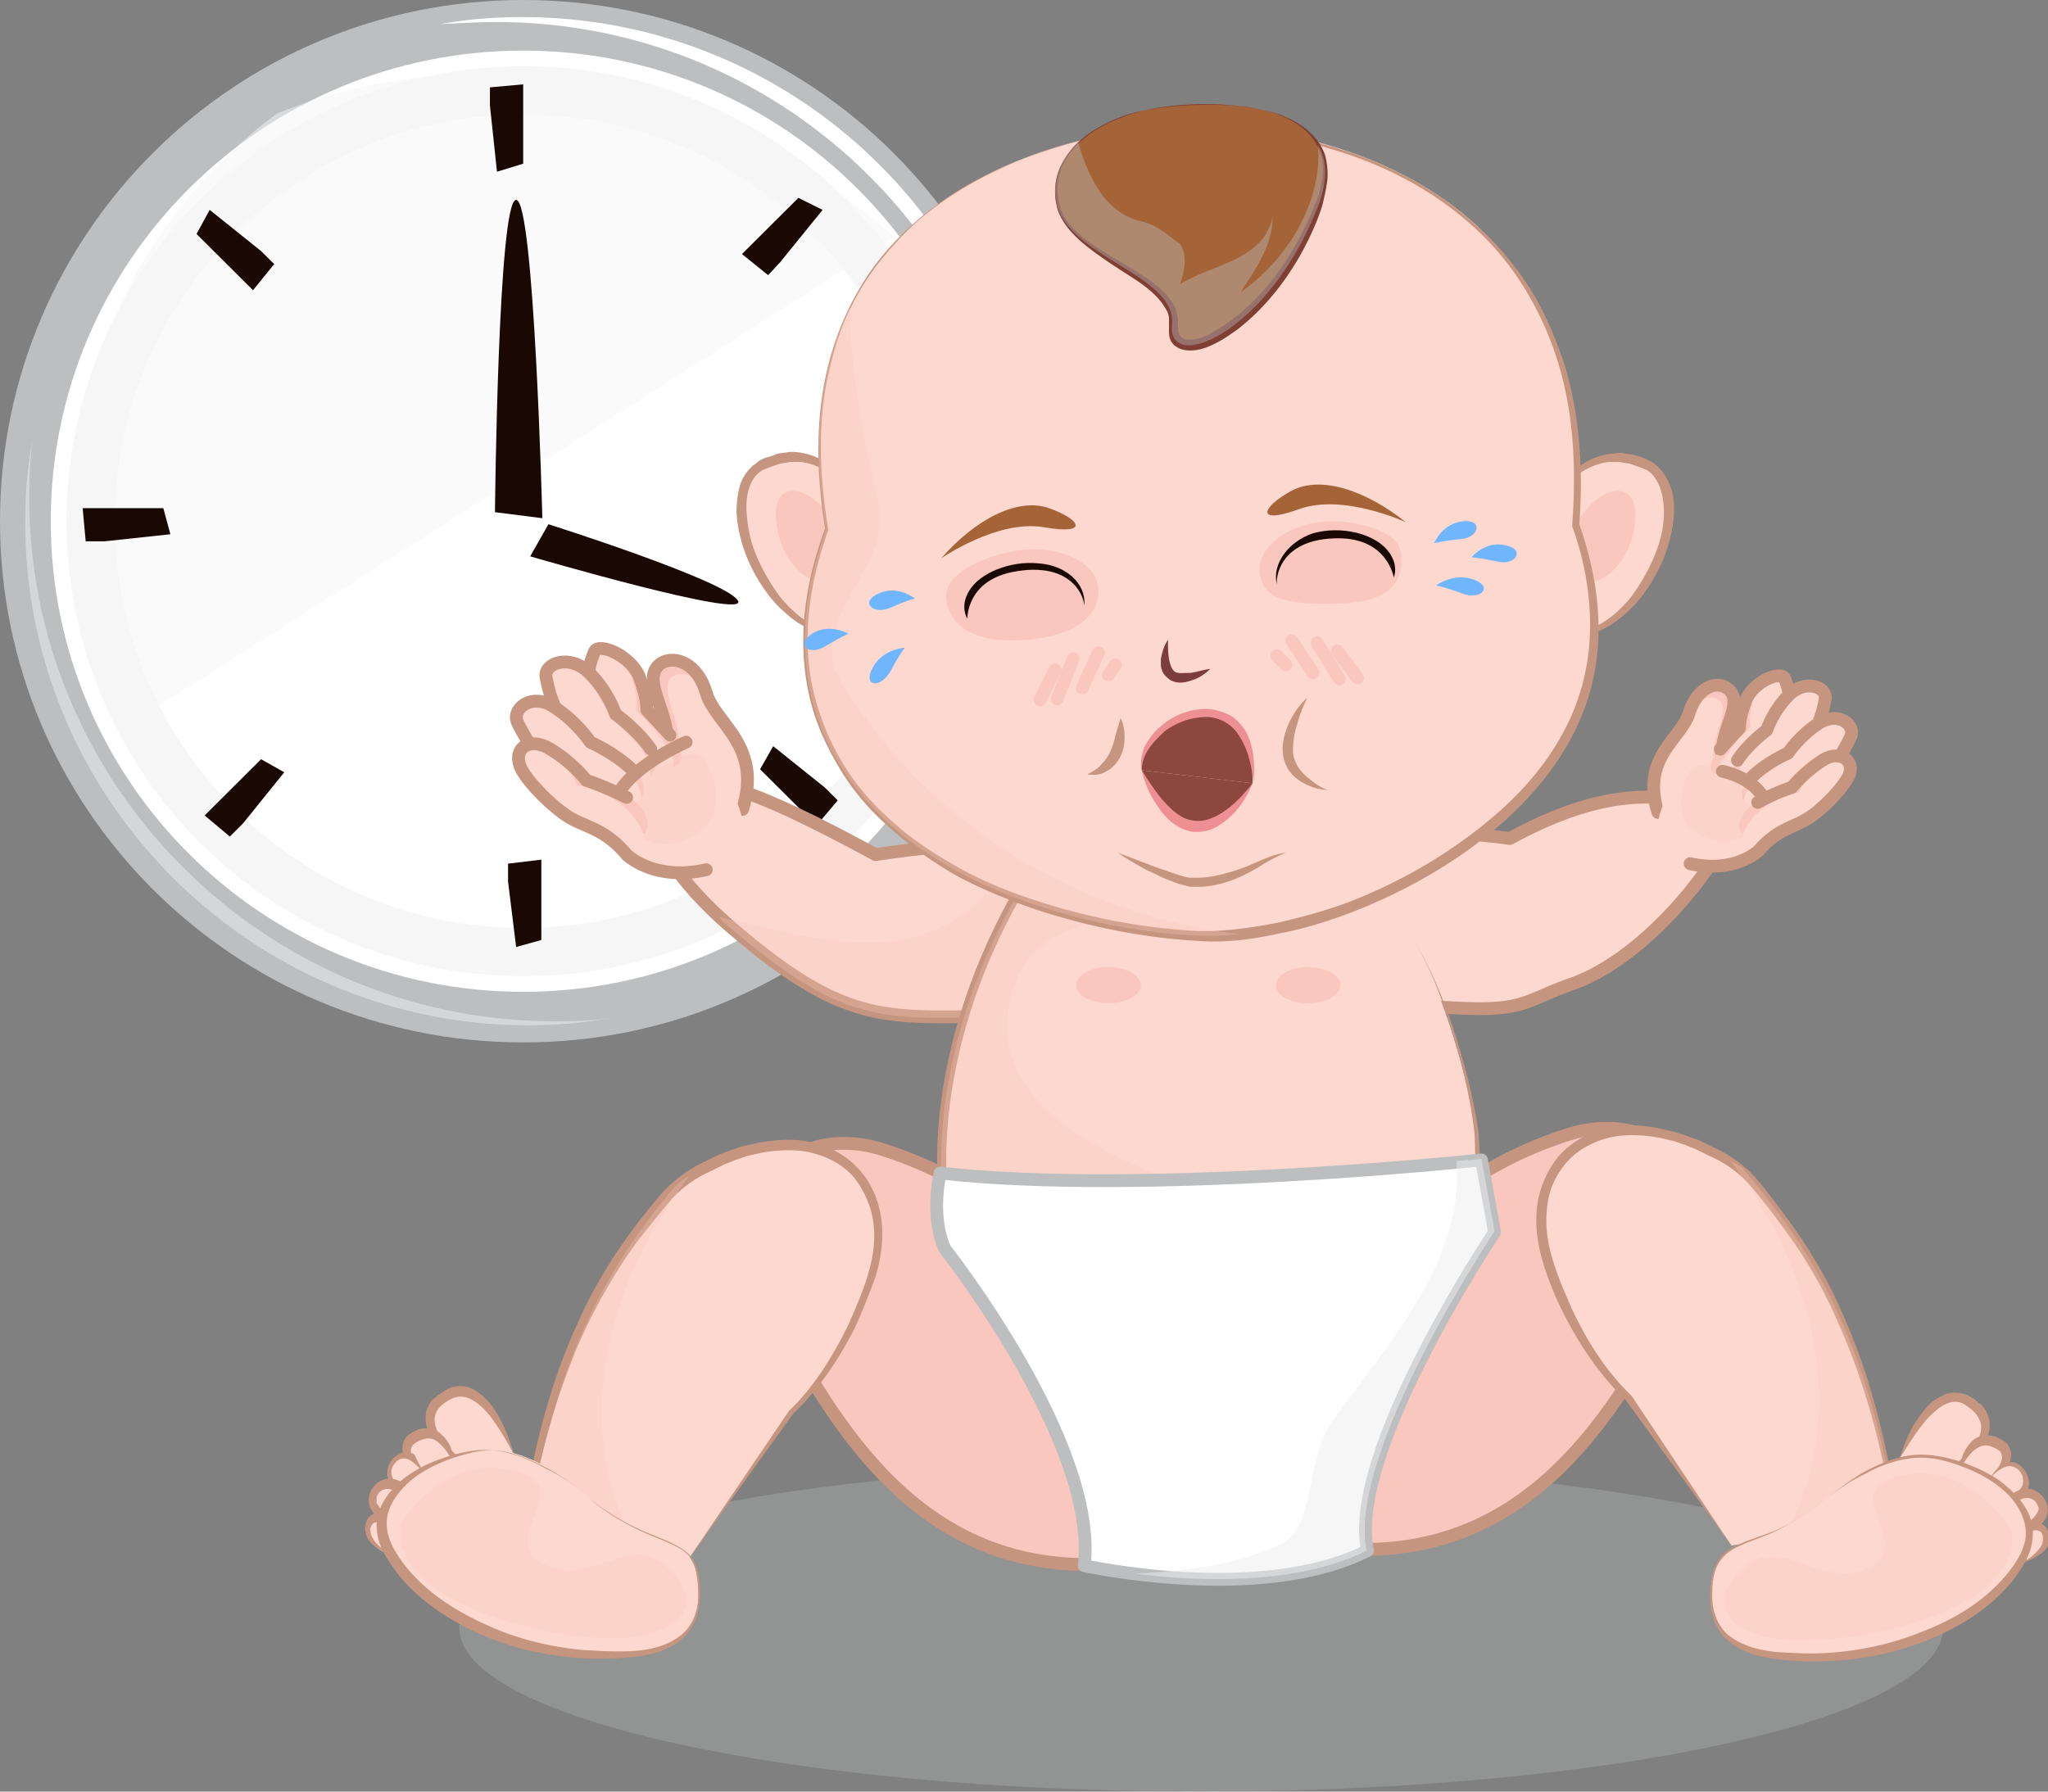<svg width="160" height="140" fill="none" xmlns="http://www.w3.org/2000/svg"><rect width="100%" height="100%" fill="#808080" stroke="none"/><g clip-path="url(#clip0)"><path d="M40.874 81.457c22.574 0 40.874-18.234 40.874-40.728S63.448 0 40.874 0 0 18.235 0 40.729c0 22.493 18.3 40.728 40.874 40.728z" fill="#BCBEC0"/><path d="M38.827 1.726c22.681 0 41.11 18.364 41.11 40.965a38.58 38.58 0 01-.236 4.316c.315-2.04.551-4.16.551-6.357 0-21.659-17.641-39.316-39.456-39.316-2.127 0-4.253.157-6.38.55 1.497-.079 2.993-.158 4.41-.158z" fill="#fff"/><path opacity=".5" d="M2.284 38.845c0 22.601 18.429 40.964 41.11 40.964a38.98 38.98 0 004.332-.235c-2.048.314-4.174.55-6.38.55-21.736 0-39.377-17.658-39.377-39.317 0-2.119.158-4.238.551-6.356a40.001 40.001 0 00-.236 4.394z" fill="#EFEFEF"/><path d="M40.874 78.004c20.66 0 37.409-16.689 37.409-37.275 0-20.587-16.748-37.276-37.409-37.276-20.66 0-37.409 16.689-37.409 37.276 0 20.587 16.749 37.275 37.41 37.275z" fill="#fff" stroke="#BCBEC0" stroke-miterlimit="10" stroke-linecap="round" stroke-linejoin="round"/><path opacity=".5" d="M40.874 76.278c19.703 0 35.676-15.916 35.676-35.55 0-19.633-15.973-35.549-35.676-35.549-19.704 0-35.676 15.916-35.676 35.55 0 19.633 15.973 35.549 35.676 35.549z" fill="#EFEFEF"/><path d="M40.874 70.235c16.354 0 29.612-13.21 29.612-29.506S57.228 11.222 40.874 11.222s-29.612 13.21-29.612 29.507c0 16.296 13.258 29.506 29.612 29.506z" fill="#FDF3DF"/><path d="M40.874 72.511c17.616 0 31.896-14.23 31.896-31.782 0-17.553-14.28-31.783-31.896-31.783S8.978 23.176 8.978 40.73s14.28 31.78 31.896 31.78z" fill="#fff"/><path opacity=".5" d="M10.553 56.345L69.935 18.52S47.962-1.726 21.658 8.868c.079 0-25.36 16.793-11.105 47.477z" fill="#F7F7F7"/><path d="M38.275 8.24l.551 5.18 2.048-.629v-6.2l-2.599.236V8.24zm1.418 60.661l.63 5.101 1.969-.549v-6.278l-2.6.314V68.9zM8.19 42.298l5.12-.55-.552-2.04h-6.3l.236 2.59h1.497z" fill="#190902"/><path d="M68.99 40.886l5.119-.628-.551-1.962h-6.3l.314 2.59h1.418z" fill="#3E3830"/><path d="M18.98 64.35l3.229-4.002-1.811-1.02-4.41 4.394 1.968 1.648 1.024-1.02zm41.977-43.868l3.308-4.08-1.89-.942-4.41 4.394 2.047 1.648.945-1.02zm3.465 41.043l-4.017-3.218-1.023 1.805 4.41 4.395 1.654-1.962-1.024-1.02zM20.398 19.619L16.38 16.4l-1.024 1.884 4.41 4.394 1.655-2.04-1.024-1.02zm18.271 20.403s.236-24.405 1.654-24.405c1.417 0 2.047 24.876 2.047 24.876l-3.701-.47zm4.174.942s13.86 4.395 14.806 5.964c.945 1.57-16.224-3.453-16.224-3.453l1.418-2.51z" fill="#190902"/><path opacity=".3" d="M93.845 140c32.013 0 57.964-5.727 57.964-12.792 0-7.064-25.951-12.791-57.964-12.791-32.012 0-57.964 5.727-57.964 12.791 0 7.065 25.952 12.792 57.964 12.792z" fill="#BCBEC0"/><path d="M87.86 64.82s-14.019 1.1-19.453 1.963C58.17 61.21 56.122 61.21 53.444 60.897c-2.6-.314-5.198 4.316 4.568 12.32 9.687 8.084 12.443 5.808 24.256 6.279 11.814.47 5.592-14.204 5.592-14.204" fill="#FDD8CF"/><path d="M87.86 64.82s-14.019 1.1-19.453 1.963C58.17 61.21 56.122 61.21 53.444 60.897c-2.6-.314-5.198 4.316 4.568 12.32 9.687 8.084 12.443 5.808 24.256 6.279 11.814.47 5.592-14.204 5.592-14.204" stroke="#C6957F" stroke-miterlimit="10" stroke-linecap="round" stroke-linejoin="round"/><path opacity=".3" d="M87.86 65.37v-.47s-3.701.313-8.033.705c-5.355 10.987-14.412 8.24-23.705 6.043.55.55 1.18 1.099 1.89 1.648 9.687 8.083 12.443 5.807 24.256 6.278 11.814.47 5.592-14.204 5.592-14.204z" fill="#F9C7BD"/><path d="M55.57 65.606c2.442 1.098 2.205-1.413 2.52-2.355 1.576-5.1-2.126-6.67-2.835-9.103-.709-2.433-2.205-2.747-3.308-2.433-.708.157-1.102 1.648-.393 3.375.709 1.726.709 2.59.551 4.551-.079 1.805.394 4.552 3.465 5.965z" fill="#FDD8CF"/><path d="M53.05 60.74c.158-1.962.079-3.296-.394-4.787-.472-1.413-.945-2.825.158-3.218.709-.235 1.496.157 2.205.942-.63-1.57-1.969-2.59-3.308-1.883-1.024.47-.787 1.648-.315 3.139.473 1.412.867 2.59.551 4.708 0 1.491.473 4.16 2.127 5.18-.788-1.256-1.024-2.982-1.024-4.081z" fill="#F9C7BD"/><path d="M58.012 63.251c1.575-5.022-2.127-6.67-2.836-9.103-.708-2.433-2.52-2.904-3.465-2.354-1.181.706-.551 2.197-.078 3.61.472 1.412.63 2.275.472 4.237 0 0-.079 5.337 4.253 6.043" stroke="#C6957F" stroke-miterlimit="10" stroke-linecap="round" stroke-linejoin="round"/><path d="M45.568 61.21c1.654 3.846 3.308 7.456 8.27 7.064 4.174-.314 5.513-3.532 2.756-7.22-4.646-6.357-12.05-2.276-11.026.157z" fill="#FDD8CF"/><path opacity=".3" d="M50.924 59.877c-2.127.784-3.308 2.276-1.733 4.551 1.654 2.355 4.332 1.727 5.986.079 1.496-1.413.55-6.357-1.654-5.493l-2.6.863z" fill="#F9C7BD"/><path d="M52.341 57.444c-.472-.55-1.811-1.962-1.811-1.962s.079-.785-.551-2.511-3.23-2.825-3.544-2.04c-.71 1.726-.473 2.432-.08 3.845.316 1.098-.078.706 2.206 3.217.709.785 2.52 2.12 3.465 1.727 1.34-.314 1.024-1.413.315-2.276z" fill="#FDD8CF"/><path d="M49.979 53.05c.63 1.726.551 2.51.551 2.51s1.339 1.413 1.811 1.962c.71.785 1.497 1.962.237 2.433h-.08c.552-.55-.472-1.57-.865-2.276-.552-.863-1.97-2.197-1.97-2.197s.316-.785-.314-2.511c-.394-1.099-1.575-1.883-2.6-2.119.71-.314 2.757.706 3.23 2.197z" fill="#F9C7BD"/><path d="M52.341 57.444c-.472-.55-1.811-1.962-1.811-1.962s.079-.785-.551-2.511-3.23-2.825-3.544-2.04c-.71 1.726-.473 2.432-.08 3.845.316 1.098-.078.706 2.206 3.217.315.393.945.942 1.654 1.334" stroke="#C6957F" stroke-miterlimit="10" stroke-linecap="round" stroke-linejoin="round"/><path d="M49.427 60.74c-1.417-.314-3.78-2.354-4.646-3.531-.867-1.178-1.575-1.884-2.048-4.395-.236-1.099 1.89-1.805 3.387-.392 1.496 1.49 2.047 3.217 2.047 3.217s1.733 1.256 2.757 2.747c.945 1.57-.079 2.668-1.497 2.354z" fill="#FDD8CF"/><path d="M50.845 58.464c.63.942.473 1.727-.079 2.119.08-.47 0-1.099-.393-1.648-.945-1.491-2.678-2.747-2.678-2.747s-.551-1.726-2.048-3.217c-.945-.942-2.126-1.02-2.835-.628.394-.785 2.048-1.02 3.308.157 1.496 1.491 2.047 3.218 2.047 3.218s1.733 1.255 2.678 2.746z" fill="#F9C7BD"/><path d="M49.349 60.819c-1.418-.314-3.78-2.355-4.647-3.532-.866-1.177-1.575-1.883-2.048-4.395-.157-1.098 1.89-1.805 3.387-.313 1.496 1.49 2.048 3.217 2.048 3.217s1.732 1.256 2.756 2.747" stroke="#C6957F" stroke-miterlimit="10" stroke-linecap="round" stroke-linejoin="round"/><path d="M49.034 62.859c-1.34 0-4.096-1.413-5.277-2.433-1.181-1.02-1.969-1.49-3.229-4.002-.551-1.099 1.103-2.433 2.835-1.256 1.812 1.177 2.836 2.747 2.836 2.747s1.968.863 3.307 2.197c1.34 1.256.867 2.747-.472 2.747z" fill="#FDD8CF"/><path d="M49.506 60.112c.788.785.945 1.648.63 2.197-.079-.549-.315-1.098-.866-1.648-1.339-1.334-3.308-2.197-3.308-2.197s-1.103-1.648-2.835-2.746c-1.103-.707-2.205-.471-2.678.078.158-.942 1.497-1.648 2.914-.706 1.812 1.177 2.835 2.746 2.835 2.746s1.97.942 3.308 2.276z" fill="#F9C7BD"/><path d="M48.955 62.937c-1.339 0-4.095-1.412-5.277-2.432-1.181-1.02-1.969-1.491-3.229-4.003-.551-1.098 1.103-2.432 2.836-1.255 1.81 1.177 2.835 2.746 2.835 2.746s1.969.864 3.307 2.198m4.175-2.198s-4.883 2.12-5.513 4.63" stroke="#C6957F" stroke-miterlimit="10" stroke-linecap="round" stroke-linejoin="round"/><path d="M49.821 65.448c-1.339.393-3.859-.863-5.119-1.569-1.496-.863-3.701-3.139-4.016-4.16-.473-1.333.945-2.197 2.52-1.176 1.575 1.098 2.677 2.354 2.677 2.354s1.418.47 3.15 1.334c1.654.942 2.127 2.904.788 3.217z" fill="#FDD8CF"/><path d="M43.206 58.543c1.575 1.098 2.677 2.354 2.677 2.354s1.418.47 3.15 1.334c1.418.785 1.97 2.276 1.26 2.982-.63-1.648-2.362-3.374-5.197-3.845 0 0-1.103-2.668-3.78-3.218.472-.157 1.181-.078 1.89.393z" fill="#F9C7BD"/><path d="M48.955 62.31a26.888 26.888 0 00-3.15-1.335s-1.024-1.334-2.678-2.354c-1.654-1.099-2.993-.235-2.52 1.177.315 1.02 2.52 3.296 4.016 4.16 1.26.706 2.678.863 4.332 2.825 0 0 2.126 2.118 6.222 1.177" stroke="#C6957F" stroke-miterlimit="10" stroke-linecap="round" stroke-linejoin="round"/><path d="M99.91 64.9s12.522-.236 18.035.627c10.159-5.572 14.412-2.197 17.011-2.511 2.599-.314-4.647 11.3-12.207 13.89-4.647 1.648-3.308 2.59-15.2 1.334-11.735-1.255-7.64-12.948-7.64-12.948" fill="#FDD8CF"/><path d="M99.91 64.9s12.522-.236 18.035.627c10.159-5.572 14.412-2.197 17.011-2.511 2.599-.314-4.647 11.3-12.207 13.89-4.647 1.648-3.308 2.59-15.2 1.334-11.735-1.255-7.64-12.948-7.64-12.948" stroke="#C6957F" stroke-miterlimit="10" stroke-linecap="round" stroke-linejoin="round"/><path d="M131.648 65.449c-2.127.941-1.89-1.178-2.127-2.04-1.338-4.395 1.812-5.73 2.442-7.77.63-2.04 1.89-2.354 2.835-2.04.551.157.945 1.412.315 2.825-.63 1.49-.63 2.197-.472 3.924.078 1.57-.394 3.923-2.993 5.1z" fill="#FDD8CF"/><path d="M133.853 61.368c-.158-1.648-.079-2.825.315-4.08.394-1.256.788-2.434-.158-2.747-.551-.157-1.26.156-1.89.784.552-1.334 1.654-2.197 2.836-1.57.866.393.63 1.413.236 2.669-.394 1.255-.709 2.197-.473 4.002 0 1.256-.393 3.532-1.811 4.395.709-1.099.945-2.511.945-3.453z" fill="#F9C7BD"/><path d="M129.521 63.486c-1.338-4.316 1.812-5.728 2.442-7.769.63-2.04 2.126-2.511 2.914-1.962 1.024.628.472 1.884.079 3.06-.394 1.257-.552 1.963-.394 3.61 0 0 .079 4.552-3.623 5.18" stroke="#C6957F" stroke-miterlimit="10" stroke-linecap="round" stroke-linejoin="round"/><path d="M140.232 61.682c-1.339 3.296-2.835 6.356-7.088 5.964-3.623-.314-4.725-3.06-2.363-6.121 4.017-5.337 10.239-1.805 9.451.157z" fill="#FDD8CF"/><path opacity=".3" d="M135.586 60.583c1.811.706 2.835 1.884 1.496 3.924-1.418 1.962-3.702 1.412-5.119.078-1.26-1.255-.473-5.414 1.417-4.708l2.206.706z" fill="#F9C7BD"/><path d="M134.404 58.543c.394-.471 1.497-1.648 1.497-1.648s-.079-.628.472-2.119c.552-1.491 2.757-2.433 3.072-1.727.551 1.492.394 2.12.078 3.297-.236.941.079.549-1.89 2.746-.551.628-2.205 1.805-2.992 1.491-1.103-.392-.867-1.334-.237-2.04z" fill="#FDD8CF"/><path d="M136.373 54.776c-.472 1.491-.472 2.119-.472 2.119s-1.103 1.177-1.497 1.648c-.63.706-1.26 1.648-.157 2.04h.079c-.473-.47.393-1.334.787-1.883.473-.785 1.654-1.884 1.654-1.884s-.236-.706.236-2.197c.315-.942 1.339-1.648 2.205-1.805-.63-.235-2.362.628-2.835 1.962z" fill="#F9C7BD"/><path d="M134.404 58.543c.394-.471 1.497-1.648 1.497-1.648s-.079-.628.472-2.119c.551-1.491 2.757-2.433 3.072-1.727.551 1.492.393 2.12.078 3.297-.236.941.079.549-1.89 2.746-.315.314-.866.785-1.417 1.099" stroke="#C6957F" stroke-miterlimit="10" stroke-linecap="round" stroke-linejoin="round"/><path d="M136.925 61.368c1.181-.236 3.228-1.962 3.937-2.982.709-1.02 1.339-1.57 1.733-3.767.157-.942-1.575-1.57-2.835-.314s-1.733 2.747-1.733 2.747-1.496 1.098-2.284 2.354c-.866 1.256 0 2.197 1.182 1.962z" fill="#FDD8CF"/><path d="M135.664 59.406c-.472.785-.393 1.491.079 1.805-.079-.392 0-.863.315-1.413.788-1.255 2.284-2.354 2.284-2.354s.473-1.49 1.733-2.747c.787-.784 1.811-.863 2.362-.549-.393-.628-1.732-.863-2.756.157-1.26 1.256-1.733 2.747-1.733 2.747s-1.417 1.02-2.284 2.354z" fill="#F9C7BD"/><path d="M136.924 61.368c1.182-.236 3.229-2.04 3.938-2.982.709-1.02 1.339-1.57 1.733-3.767.157-.942-1.575-1.57-2.835-.314s-1.733 2.747-1.733 2.747-1.496 1.098-2.284 2.354" stroke="#C6957F" stroke-miterlimit="10" stroke-linecap="round" stroke-linejoin="round"/><path d="M137.239 63.094c1.103 0 3.466-1.255 4.49-2.119.945-.863 1.732-1.255 2.756-3.453.472-.941-.945-2.04-2.441-1.098-1.497.942-2.442 2.354-2.442 2.354s-1.654.706-2.835 1.884c-1.103 1.177-.63 2.432.472 2.432z" fill="#FDD8CF"/><path d="M136.767 60.74c-.709.706-.788 1.413-.551 1.883.078-.47.315-.941.708-1.412 1.182-1.099 2.836-1.883 2.836-1.883s.945-1.413 2.441-2.355c.945-.628 1.89-.392 2.284.079-.079-.785-1.26-1.413-2.52-.55-1.497.942-2.442 2.355-2.442 2.355s-1.575.784-2.756 1.883z" fill="#F9C7BD"/><path d="M137.318 63.173c1.103 0 3.465-1.256 4.489-2.119.945-.863 1.733-1.256 2.757-3.453.472-.942-.945-2.04-2.442-1.099-1.496.942-2.441 2.355-2.441 2.355s-1.654.706-2.835 1.883m-2.284-.47s2.914.548 3.465 2.746" stroke="#C6957F" stroke-miterlimit="10" stroke-linecap="round" stroke-linejoin="round"/><path d="M136.531 65.37c1.181.314 3.307-.785 4.331-1.334 1.26-.785 3.15-2.668 3.387-3.531.393-1.178-.788-1.884-2.205-1.02a13.912 13.912 0 00-2.284 2.04s-1.182.392-2.678 1.177c-1.26.628-1.654 2.354-.551 2.668z" fill="#FDD8CF"/><path d="M142.201 59.484c-1.339.942-2.284 2.04-2.284 2.04s-1.181.393-2.677 1.178c-1.261.628-1.733 1.962-1.103 2.511.551-1.412 2.048-2.825 4.41-3.296 0 0 .945-2.276 3.229-2.747-.394-.235-.945-.156-1.575.314z" fill="#F9C7BD"/><path d="M137.318 62.702a16.036 16.036 0 012.678-1.177s.866-1.099 2.284-2.04c1.339-.942 2.599-.157 2.205 1.02-.315.863-2.126 2.825-3.386 3.531-1.024.628-2.284.785-3.702 2.433 0 0-1.811 1.805-5.355 1.02" stroke="#C6957F" stroke-miterlimit="10" stroke-linecap="round" stroke-linejoin="round"/><path d="M108.021 66.155c-2.205-3.767-4.961-6.67-4.961-6.67s-12.207-1.178-16.066 1.333c-5.198 3.375-13.546 16.48-13.546 29.978 0 13.576 5.749 16.087 21.028 18.128 15.278 2.04 21.815-8.554 20.791-20.325-.158-1.805-1.733-10.124-5.277-15.617" fill="#FDD8CF"/><path d="M108.021 66.155c-1.417-2.355-3.15-4.552-5.04-6.592h.079c-2.757-.236-5.513-.236-8.27-.157-1.417.078-2.756.157-4.095.392-1.339.236-2.677.55-3.78 1.334-2.205 1.648-3.938 3.846-5.434 6.122a49.264 49.264 0 00-3.938 7.22c-2.205 5.022-3.544 10.436-3.623 15.93 0 2.746.158 5.493 1.024 8.083a10.525 10.525 0 004.883 6.121c2.362 1.334 5.04 2.119 7.718 2.668 2.678.549 5.434 1.02 8.19 1.334 2.757.235 5.513.157 8.112-.628a14.723 14.723 0 006.852-4.159c1.89-1.962 3.15-4.473 3.78-7.141.709-2.669.867-5.415.709-8.162-.315-2.746-.945-5.414-1.811-8.083-.788-2.668-1.812-5.257-3.308-7.612 1.496 2.355 2.599 4.944 3.465 7.534.867 2.668 1.575 5.336 1.969 8.083.236 2.746.079 5.572-.551 8.318-.709 2.668-1.969 5.337-3.859 7.377-1.89 2.119-4.411 3.61-7.088 4.394-2.757.785-5.592.942-8.348.628-2.757-.314-5.513-.706-8.27-1.255-2.756-.55-5.513-1.334-7.954-2.747-1.181-.706-2.363-1.648-3.229-2.747-.866-1.098-1.575-2.432-1.969-3.766-.866-2.747-1.024-5.572-1.024-8.319.08-5.572 1.497-11.143 3.702-16.166 1.103-2.51 2.441-5.022 4.017-7.298 1.575-2.276 3.386-4.473 5.67-6.2 1.181-.863 2.599-1.177 4.016-1.412 1.418-.236 2.757-.314 4.174-.392 2.757-.079 5.592.078 8.348.313h.079c1.812 2.355 3.387 4.552 4.804 6.985z" fill="#C6957F"/><path opacity=".3" d="M79.512 76.278c3.229-7.769 23.075-3.374 26.383-13.34a51.27 51.27 0 00-2.756-3.454s-12.207-1.177-16.066 1.334c-5.198 3.375-13.546 16.48-13.546 29.978 0 13.576 5.749 16.087 21.027 18.128 10.632 1.412 17.012-3.296 19.61-10.202-14.884-4.316-40.401-8.161-34.652-22.444z" fill="#F9C7BD"/><path d="M91.483 104.215l-.473 10.281-.315 7.141C74.63 124.933 67.07 114.417 61.792 105l-.945-1.648c-5.355-9.81.866-15.852 8.19-13.498 7.325 2.355 10.79 6.278 10.79 6.278l11.656 8.083zm8.505-1.177l.473 10.28.315 7.142c16.066 3.296 23.626-7.22 28.903-16.637l.945-1.648c5.355-9.81-.866-15.852-8.19-13.498-7.325 2.354-10.79 6.278-10.79 6.278l-11.656 8.083z" fill="#F9C7BD" stroke="#C6957F" stroke-miterlimit="10" stroke-linecap="round" stroke-linejoin="round"/><path d="M84.71 122.343s13.782 3.061 22.13-1.177c-1.654-7.612 9.923-24.877 9.923-24.877l-1.024-5.65s-26.54 2.825-42.291 1.02c-.788 3.846.394 5.965.394 5.965s11.97 15.145 10.868 24.719z" fill="#fff" stroke="#BCBEC0" stroke-miterlimit="10" stroke-linecap="round" stroke-linejoin="round"/><path opacity=".5" d="M116.763 96.21l-1.024-5.65s-.708.08-1.968.158c.708 7.69-5.356 14.361-9.845 20.56-1.89 3.139-1.26 8.083-3.78 9.339-3.544 1.726-7.403 2.119-11.42 2.354 4.726.628 12.601.942 18.035-1.805-1.575-7.612 10.002-24.955 10.002-24.955z" fill="#EFEFEF"/><path d="M86.6 78.397c1.392 0 2.52-.633 2.52-1.413s-1.128-1.412-2.52-1.412c-1.392 0-2.52.632-2.52 1.412 0 .78 1.128 1.413 2.52 1.413zm15.594 0c1.391 0 2.52-.633 2.52-1.413s-1.129-1.412-2.52-1.412c-1.392 0-2.52.632-2.52 1.412 0 .78 1.128 1.413 2.52 1.413z" fill="#F9C7BD"/><path d="M53.759 121.872l-12.837-1.883c1.969-14.597 7.01-21.58 10.79-26.133a11.328 11.328 0 012.992-2.51c9.845-5.337 15.909.863 13.546 8.16-2.363 7.299-6.3 10.752-6.3 10.752l-8.191 11.614z" fill="#FDD8CF"/><path d="M53.759 121.872l-12.916-1.648c-.079 0-.158-.078-.158-.235.71-5.493 1.97-11.065 4.253-16.166 1.103-2.59 2.52-5.023 4.174-7.298a53.172 53.172 0 012.6-3.296c.944-1.02 2.204-1.962 3.465-2.511l.945-.471c.315-.157.708-.236 1.023-.393.316-.078.63-.235 1.024-.314l1.024-.235c1.418-.236 2.914-.393 4.332 0a6.915 6.915 0 013.701 2.197c.945 1.099 1.496 2.511 1.654 4.002.157 1.413-.079 2.904-.472 4.238a58.409 58.409 0 01-1.576 3.924c-1.26 2.511-2.835 4.865-4.882 6.827l-8.191 11.379zm0 0l7.876-11.614c1.968-1.884 3.465-4.316 4.646-6.749 1.103-2.511 2.284-5.18 1.969-7.848-.157-1.334-.709-2.59-1.496-3.61-.867-1.02-2.048-1.647-3.308-1.961-1.26-.314-2.678-.236-4.017 0l-1.023.235c-.316.079-.63.236-.945.314-.316.157-.63.235-.946.392l-.945.471c-1.26.55-2.362 1.334-3.229 2.355a115.416 115.416 0 00-2.599 3.217c-1.653 2.276-2.992 4.63-4.174 7.141-2.283 5.023-3.622 10.437-4.489 15.931l-.157-.236 12.837 1.962z" fill="#C6957F"/><path opacity=".3" d="M49.742 121.087l-8.426-1.255c1.969-15.067 7.481-22.287 11.104-26.76a5.147 5.147 0 011.418-1.177c-6.458 8.553-9.372 19.618-4.096 29.192z" fill="#F9C7BD"/><path d="M135.271 120.774l12.837-1.884c-1.969-14.439-7.167-21.737-10.868-26.289a10.321 10.321 0 00-2.835-2.354c-9.845-5.337-15.909.863-13.546 8.161 2.362 7.298 6.3 10.751 6.3 10.751l8.112 11.615z" fill="#FDD8CF"/><path d="M135.271 120.774l12.837-2.041-.157.236c-.788-5.494-2.206-10.908-4.49-15.931a36.041 36.041 0 00-4.174-7.141 50.033 50.033 0 00-2.52-3.218c-.866-1.02-1.969-1.805-3.229-2.354l-.945-.47c-.315-.158-.63-.236-.945-.393-.315-.079-.63-.236-.945-.314l-1.024-.235c-1.339-.236-2.677-.314-4.016 0-1.26.314-2.52 1.02-3.308 1.962-.866 1.02-1.418 2.275-1.496 3.61-.315 2.668.866 5.336 1.969 7.847 1.181 2.511 2.677 4.865 4.646 6.749l7.797 11.693zm0 0l-8.269-11.379c-2.048-1.962-3.623-4.316-4.883-6.828a23.938 23.938 0 01-1.575-3.923c-.394-1.335-.63-2.826-.473-4.238a7.801 7.801 0 011.654-4.002 6.915 6.915 0 013.701-2.198c1.418-.392 2.914-.314 4.332 0l1.024.236c.315.078.709.235 1.024.314.315.157.708.235 1.023.392l.946.47c1.26.55 2.52 1.413 3.465 2.512.945 1.099 1.732 2.197 2.599 3.374 1.654 2.276 3.071 4.709 4.174 7.299 2.284 5.101 3.544 10.672 4.331 16.166 0 .078-.078.235-.157.235l-12.916 1.57z" fill="#C6957F"/><path opacity=".3" d="M139.366 120.146l8.742-1.256c-2.205-16.087-8.348-23.228-12.05-27.702-.315-.157-.551-.314-.866-.47 6.537 8.553 9.53 19.775 4.174 29.428z" fill="#F9C7BD"/><path d="M40.134 113.632s-2.363-6.435-5.355-4.551c-3.072 1.962.236 4.865 2.047 5.493" fill="#FDD8CF"/><path d="M40.134 113.632c-.63-1.177-1.26-2.276-2.048-3.217-.393-.471-.866-.863-1.338-1.099a1.676 1.676 0 00-1.497 0c-.472.236-1.024.628-1.181 1.099-.236.471-.079 1.02.157 1.569.237.55.71 1.02 1.103 1.413.472.471.945.785 1.575 1.098-1.26-.392-2.441-1.098-3.229-2.275-.394-.55-.551-1.413-.315-2.119l.236-.471a.943.943 0 01.394-.392c.158-.157.236-.236.394-.314.157-.079.315-.236.472-.314.63-.393 1.575-.393 2.206 0 .63.392 1.102.863 1.496 1.412a12.295 12.295 0 011.575 3.61z" fill="#C6957F"/><path d="M35.409 114.26s-.709-2.982-2.678-2.119c-1.969.863-.079 2.668.394 2.825" fill="#FDD8CF"/><path d="M35.409 114.26c-.315-.549-.63-1.099-1.103-1.491-.394-.392-.866-.471-1.417-.235a1.708 1.708 0 00-.63.392c-.158.157-.158.314-.158.628.157.471.473 1.098.945 1.491a1.888 1.888 0 01-.866-.471c-.236-.236-.473-.471-.63-.863-.158-.314-.158-.864.078-1.256.237-.392.63-.549.946-.706.315-.157.787-.157 1.18-.079.395.079.71.393.946.628.551.628.709 1.256.709 1.962z" fill="#C6957F"/><path d="M33.046 115.045s-1.181-2.119-2.441-.785c-.552.628-.394 1.805.551 2.119-1.418-1.02-2.599.471-2.048 1.413.552.941 1.34 1.098 1.34 1.098s-1.418-.628-1.733.157c-.394.942.315 1.805 1.653 2.433" fill="#FDD8CF"/><path d="M33.046 115.045c-.315-.393-.63-.706-1.024-.942-.393-.235-.787-.157-1.102.157-.315.314-.394.706-.315 1.02.078.393.315.628.709.707l-.316.627c-.315-.235-.63-.314-.945-.235a.853.853 0 00-.63.628v.392c0 .079.158.314.315.471.237.314.552.549.867.628l-.237.706c-.315-.157-.708-.314-1.023-.235-.158 0-.237.078-.315.235-.08.157-.158.314-.08.471 0 .314.237.706.552 1.02.315.314.63.549 1.024.785-.394-.157-.788-.314-1.181-.628a1.61 1.61 0 01-.788-1.177c-.079-.236 0-.549.079-.785.079-.314.394-.549.63-.628.551-.157 1.024 0 1.496.157.158.079.315.236.236.471a.434.434 0 01-.393.236c-.63-.079-1.024-.393-1.34-.785-.157-.236-.314-.393-.393-.706-.079-.314-.079-.628 0-.864.158-.549.63-1.02 1.181-1.177.552-.157 1.182.079 1.575.393.158.157.158.313.08.47-.08.157-.237.157-.394.079a1.772 1.772 0 01-1.024-1.334c-.08-.55.236-1.177.63-1.413.236-.157.472-.314.787-.314.315 0 .551.079.71.236.157.471.472.863.63 1.334z" fill="#C6957F"/><path d="M46.12 117.164s-4.41-4.316-8.506-3.846c-4.095.471-9.372 3.532-7.324 7.691 2.047 4.081 8.663 8.318 17.01 8.318 2.679 0 7.719-.078 7.246-5.493-.315-4.159-3.15-2.433-8.426-6.67z" fill="#FDD8CF"/><path d="M46.12 117.163c-.946-.863-2.048-1.726-3.23-2.354-1.18-.628-2.362-1.177-3.701-1.412-1.339-.236-2.599.157-3.859.549-1.26.471-2.441 1.02-3.386 1.883-.946.864-1.733 1.962-1.733 3.218 0 1.255.709 2.354 1.496 3.374 1.654 2.041 3.86 3.453 6.3 4.552 2.363 1.099 4.962 1.726 7.561 1.962 1.34.078 2.6.157 3.938.078 1.26-.078 2.599-.392 3.623-1.177s1.496-2.119 1.417-3.374c0-.628-.078-1.334-.236-1.962-.157-.628-.63-1.177-1.181-1.491-1.103-.628-2.442-1.02-3.623-1.648-1.26-.628-2.363-1.334-3.386-2.198zm0 0c1.023.785 2.205 1.57 3.386 2.119 1.181.628 2.441.942 3.623 1.648.551.314 1.102.864 1.26 1.491.236.628.315 1.334.315 1.962 0 .706-.079 1.334-.315 2.041-.236.627-.63 1.255-1.181 1.726-1.103.863-2.52 1.256-3.86 1.334-1.338.157-2.677.157-4.016.079a23.119 23.119 0 01-7.876-1.884c-2.441-1.098-4.804-2.668-6.458-4.787-.393-.549-.787-1.098-1.102-1.726a4.565 4.565 0 01-.473-2.041c.08-1.491 1.024-2.668 2.048-3.531 1.103-.863 2.284-1.413 3.623-1.805 1.26-.392 2.599-.628 3.938-.392 1.338.235 2.598.784 3.701 1.412 1.339.628 2.441 1.491 3.387 2.354z" fill="#C6957F"/><path opacity=".3" d="M31.313 119.047s3.23-5.415 8.664-4.159c5.434 1.255-1.182 5.101 2.283 7.22 3.466 2.118 6.852-2.355 9.845.314 2.992 2.746 1.417 5.1-3.23 5.571-4.567.393-18.507-2.276-17.562-8.946z" fill="#F9C7BD"/><path d="M148.423 113.946s2.52-6.435 5.513-4.394c2.992 2.04-.394 4.865-2.205 5.414" fill="#FDD8CF"/><path d="M148.423 113.946c.394-1.255.866-2.433 1.732-3.531.394-.55.867-1.02 1.576-1.334.63-.393 1.575-.314 2.205.078.157.079.315.157.472.314.158.157.315.236.394.314.158.157.236.314.315.392.079.157.158.314.236.55.237.784 0 1.569-.393 2.119-.788 1.177-1.969 1.883-3.229 2.197.551-.314 1.102-.628 1.575-1.099a5.148 5.148 0 001.181-1.412c.315-.55.394-1.099.158-1.57-.158-.471-.631-.863-1.103-1.177-.473-.314-1.024-.314-1.496-.078-.552.235-.945.627-1.418 1.098-.866.942-1.496 2.041-2.205 3.139z" fill="#C6957F"/><path d="M153.148 114.731s.788-2.904 2.757-2.04c1.969.863 0 2.668-.473 2.825" fill="#FDD8CF"/><path d="M153.148 114.731c0-.628.236-1.334.709-1.883.236-.314.551-.55.945-.628.394-.079.788-.079 1.181.078.315.157.709.314.945.707.237.392.237.863.079 1.255-.157.392-.394.628-.709.863-.236.236-.551.393-.945.471.473-.392.867-.942 1.024-1.491.079-.235 0-.471-.079-.628-.078-.157-.393-.314-.63-.392-.472-.235-.945-.157-1.417.235-.394.314-.788.864-1.103 1.413z" fill="#C6957F"/><path d="M155.432 115.594s1.26-2.119 2.442-.706c.551.628.393 1.805-.63 2.119 1.417-1.02 2.598.549 2.047 1.491-.63.941-1.417 1.02-1.417 1.02s1.417-.628 1.732.235c.394.942-.394 1.805-1.732 2.355" fill="#FDD8CF"/><path d="M155.432 115.594c.236-.392.473-.785.945-1.098.236-.157.473-.236.788-.236.315 0 .551.157.709.314.393.314.708.942.63 1.491a1.772 1.772 0 01-1.024 1.334c-.158.079-.394-.078-.473-.235-.079-.157 0-.314.158-.393.394-.314 1.024-.549 1.575-.392a1.772 1.772 0 011.181 1.177c.079.314.079.628 0 .863-.157.314-.236.471-.472.707-.394.392-.788.706-1.418.784-.157 0-.394-.078-.394-.314 0-.157.079-.313.237-.392.472-.157.945-.314 1.496-.157a.854.854 0 01.63.628c.079.235.079.549.079.785-.079.549-.473.863-.867 1.098-.393.236-.787.471-1.181.55a5.067 5.067 0 001.024-.785c.315-.314.551-.628.551-1.02 0-.157 0-.314-.079-.471-.078-.157-.157-.157-.315-.236-.315-.078-.708.079-1.023.236l-.158-.706c.315-.079.63-.314.866-.55.158-.157.237-.314.315-.471.079-.157.079-.313 0-.392a.853.853 0 00-.63-.628c-.315-.078-.63 0-.945.236l-.315-.628c.315-.079.63-.393.709-.706.079-.393 0-.785-.315-1.099-.315-.314-.709-.392-1.103-.235-.551.235-.866.549-1.181.941z" fill="#C6957F"/><path d="M142.358 117.399s4.489-4.16 8.585-3.61c4.095.549 9.214 3.845 7.088 7.847-2.127 4.081-8.9 8.083-17.248 7.848-2.677-.079-7.718-.314-7.088-5.651.473-4.159 3.308-2.354 8.663-6.434z" fill="#FDD8CF"/><path d="M142.359 117.399c1.024-.863 2.047-1.648 3.229-2.354 1.181-.628 2.441-1.177 3.78-1.334 1.339-.157 2.678.157 3.938.549 1.26.471 2.52 1.02 3.544 1.962 1.024.863 1.969 2.119 1.969 3.531 0 .707-.158 1.413-.473 2.041-.315.627-.709 1.177-1.102 1.726-1.733 2.119-4.096 3.61-6.616 4.63a22.792 22.792 0 01-7.875 1.648c-1.339.079-2.678 0-4.017-.157-1.339-.157-2.756-.549-3.78-1.491-.552-.471-.945-1.098-1.103-1.726-.236-.628-.236-1.334-.236-2.041.079-.706.157-1.334.394-1.962a2.76 2.76 0 011.339-1.491c1.181-.627 2.52-.941 3.701-1.491a20.819 20.819 0 003.308-2.04zm0 0c-1.024.785-2.205 1.491-3.387 2.119-1.181.628-2.52.942-3.622 1.569a3.127 3.127 0 00-1.261 1.413c-.236.628-.315 1.256-.315 1.883-.078 1.256.315 2.669 1.339 3.453 1.024.785 2.284 1.099 3.623 1.256 1.339.078 2.599.157 3.938.078 2.599-.157 5.198-.706 7.639-1.726 2.442-.942 4.725-2.354 6.379-4.316.788-.942 1.575-2.119 1.575-3.296 0-1.256-.708-2.433-1.653-3.296-.946-.863-2.127-1.491-3.387-1.962-1.26-.471-2.52-.785-3.859-.628-1.339.157-2.599.628-3.701 1.256-1.182.549-2.284 1.334-3.308 2.197z" fill="#C6957F"/><path opacity=".3" d="M157.165 119.675s-3.072-5.493-8.506-4.395c-5.513 1.099 1.024 5.18-2.52 7.142-3.544 2.04-6.852-2.59-9.844.078-3.072 2.668-1.497 5.101 3.071 5.65 4.489.471 18.508-1.805 17.799-8.475z" fill="#F9C7BD"/><path d="M120.386 40.572s2.756-6.592 8.033-4.395c5.277 2.119-.709 15.695-7.324 13.027" fill="#FDD8CF"/><path d="M120.386 40.572c.473-1.177 1.103-2.276 1.969-3.218.866-.941 1.969-1.648 3.308-1.883.315 0 .63-.079 1.023-.079.315.079.63.079.945.157.316.079.631.157.946.314l.472.236c.158.078.315.235.394.314.551.47.866 1.098 1.102 1.726.237.628.237 1.334.237 1.962-.158 2.59-1.26 5.022-2.914 6.984-.867.942-1.89 1.805-3.072 2.276-.63.235-1.26.314-1.89.314-.63 0-1.26-.157-1.811-.471.63.157 1.181.235 1.811.235a6.286 6.286 0 001.733-.47c1.102-.55 1.969-1.334 2.756-2.276a15.535 15.535 0 001.812-3.14c.472-1.098.787-2.275.787-3.452s-.236-2.354-1.024-3.14l-.315-.235-.393-.157-.867-.313c-.315-.079-.551-.079-.866-.157h-.866c-1.182.157-2.284.784-3.151 1.57-.787.784-1.496 1.804-2.126 2.903z" fill="#C6957F"/><path d="M122.827 41.67s-.472 1.334.631 1.256c1.102-.078.63 1.334-.316 2.197-.945.864 3.466 1.178 4.49-3.61.945-4.865-3.387-3.53-4.805.157z" fill="#F9C7BD"/><path d="M67.935 40.572s-2.757-6.592-8.033-4.395c-5.277 2.119.709 15.695 7.324 13.027" fill="#FDD8CF"/><path d="M67.935 40.572c-.63-1.099-1.34-2.119-2.205-2.904-.867-.785-1.97-1.412-3.15-1.57h-.867c-.315.08-.551.08-.866.158l-.867.314-.393.157-.237.157c-.866.706-1.102 1.961-1.023 3.139.078 1.177.315 2.354.787 3.452a15.516 15.516 0 001.812 3.14c.787.941 1.653 1.804 2.756 2.275a6.273 6.273 0 001.733.471c.63 0 1.26-.078 1.811-.235a6.832 6.832 0 01-1.811.47c-.63 0-1.26-.078-1.89-.313-1.182-.471-2.206-1.334-3.072-2.276-1.654-1.962-2.756-4.395-2.914-6.984 0-.628.079-1.335.236-1.962.158-.628.552-1.256 1.103-1.727.157-.078.315-.235.394-.314l.472-.235c.315-.079.63-.157.945-.314.315-.079.63-.079.945-.157.315 0 .63 0 1.024.078 1.339.236 2.442 1.02 3.308 1.884.866 1.02 1.575 2.119 1.969 3.296z" fill="#C6957F"/><path d="M65.572 41.67s.473 1.334-.63 1.256c-1.102-.078-.63 1.334.315 2.197.945.864-3.465 1.178-4.489-3.61-1.024-4.865 3.308-3.53 4.804.157z" fill="#F9C7BD"/><path d="M90.932 9.888c-8.9.706-30.636 5.964-26.305 31.468-5.67 15.46 4.174 24.406 13.231 28.173 8.978 3.767 16.854 3.61 16.854 3.61s9.057.235 19.059-6.67c9.687-6.592 12.994-14.91 9.372-25.505 2.205-28.8-24.1-31.782-32.211-31.076z" fill="#FDD8CF"/><path d="M90.931 9.888c-3.937.313-7.796 1.255-11.498 2.746-3.623 1.491-7.088 3.61-9.687 6.592-1.339 1.491-2.441 3.06-3.307 4.866-.867 1.726-1.418 3.688-1.812 5.571-.787 3.846-.551 7.848.079 11.693v.079c-1.418 4.002-2.127 8.318-1.181 12.477a19.614 19.614 0 002.362 5.807c1.103 1.805 2.52 3.375 4.096 4.709 1.575 1.412 3.386 2.511 5.197 3.531 1.89 1.02 3.86 1.805 5.828 2.433a48.424 48.424 0 0012.444 2.354c2.126.079 4.174-.235 6.3-.627 2.048-.471 4.095-1.02 6.064-1.805 3.938-1.57 7.64-3.767 10.869-6.514 3.229-2.747 5.827-6.2 6.93-10.28 1.103-4.08.63-8.476-.788-12.4v-.078c.315-4.237.158-8.632-1.102-12.713-1.26-4.08-3.544-7.926-6.773-10.75-3.229-2.905-7.167-4.866-11.341-6.043-4.016-1.335-8.348-1.962-12.68-1.648zm0 0c4.332-.314 8.664.313 12.838 1.49 4.174 1.178 8.111 3.14 11.34 6.043a22.772 22.772 0 014.253 4.866c1.182 1.805 2.048 3.845 2.757 5.885 1.339 4.16 1.575 8.554 1.26 12.87v-.078c1.417 4.002 2.047 8.475.945 12.713-1.103 4.237-3.78 7.847-7.009 10.672-3.229 2.825-7.01 5.023-11.026 6.67-1.969.786-4.095 1.492-6.143 1.884-2.127.471-4.253.785-6.458.628-4.332-.235-8.584-1.099-12.68-2.433-2.047-.706-4.016-1.49-5.985-2.51-1.969-1.1-3.78-2.355-5.355-3.768-1.654-1.412-3.072-3.06-4.175-4.944-1.102-1.883-1.968-3.845-2.362-5.964-.867-4.237-.158-8.632 1.339-12.634v.078c-.63-3.924-.788-7.926 0-11.771.787-3.846 2.52-7.534 5.198-10.437 2.677-2.904 6.064-5.101 9.765-6.514 3.702-1.57 7.56-2.433 11.498-2.746z" fill="#C6957F"/><path opacity=".3" d="M65.966 53.677c-3.465-4.865 3.465-9.025 2.757-13.89-1.182-5.258-2.363-10.594-2.284-15.852-2.206 4.395-3.15 10.045-1.89 17.421-5.671 15.46 4.173 24.406 13.23 28.173 8.978 3.767 16.854 3.61 16.854 3.61s.788 0 2.205-.157c-12.443-1.334-24.256-8.554-30.872-19.305z" fill="#F9C7BD"/><path d="M91.247 49.989s-1.576 4.865 3.228 2.276l-3.228-2.276z" fill="#FDD8CF"/><path d="M91.247 49.989c0 .55 0 1.02.078 1.49.08.472.237.864.473 1.021.236.157.787.078 1.26.078.472-.078.945-.235 1.496-.313-.393.392-.866.706-1.338.863-.473.157-1.103.392-1.812 0-.315-.236-.551-.471-.63-.785-.079-.157-.079-.314-.079-.47v-.393c.08-.471.237-1.02.552-1.491z" fill="#7C3D3D"/><path d="M89.199 60.19c-.552-3.766 8.663-8.082 8.663 1.02l-8.663-1.02z" fill="#8C483F"/><path d="M89.199 60.19c-.158-.627 0-1.255.236-1.883.315-.55.709-1.099 1.181-1.49a5.344 5.344 0 013.623-1.413c.709 0 1.34.235 1.97.549.55.392 1.023.942 1.26 1.49.55 1.178.55 2.512.472 3.69-.158-1.178-.394-2.434-1.024-3.454-.551-1.02-1.575-1.648-2.678-1.648-1.102 0-2.284.393-3.229 1.099-.945.863-1.811 1.805-1.811 3.06z" fill="#EE8F93"/><path d="M97.862 61.21s-4.49 8.24-8.663-1.02l8.663 1.02z" fill="#8C483F"/><path d="M97.862 61.21c-.394.942-.945 1.884-1.733 2.59a5.173 5.173 0 01-1.339.942 3.228 3.228 0 01-1.732.236c-1.182-.236-2.048-1.1-2.6-1.962-.63-.864-1.023-1.805-1.26-2.825.552.863 1.103 1.726 1.733 2.432.63.707 1.418 1.413 2.284 1.491.867.157 1.733-.235 2.52-.784.788-.55 1.497-1.334 2.127-2.12z" fill="#EE8F93"/><path d="M87.545 56.11s.551 4.002-2.599 4.395l2.599-4.395z" fill="#FDD8CF"/><path d="M87.545 56.11c.236.47.315.942.315 1.49 0 .472-.079 1.021-.315 1.492-.236.47-.63.942-1.103 1.177-.472.314-1.023.314-1.496.236.473-.236.866-.471 1.103-.785.315-.314.55-.628.708-1.02.158-.393.315-.785.394-1.256l.394-1.334z" fill="#C6957F"/><path d="M102.115 54.54s-4.253 5.494 1.575 7.22l-1.575-7.22z" fill="#FDD8CF"/><path d="M102.115 54.54c-.315.707-.63 1.413-.788 2.12-.236.705-.315 1.412-.315 2.118.079.706.394 1.256.866 1.726.237.236.552.471.867.707.315.235.63.392 1.024.549-.394-.078-.788-.078-1.182-.235-.394-.157-.787-.314-1.102-.55a2.87 2.87 0 01-1.261-2.119c-.078-.863.158-1.648.473-2.354.394-.785.788-1.412 1.418-1.962z" fill="#C6957F"/><path d="M73.526 43.632s4.41-3.06 8.033-2.432c3.623.627 2.836-.628.394-1.491-2.441-.864-5.749.863-8.427 3.923zm36.307-2.825s-4.883-2.276-8.348-1.02c-3.466 1.256-2.914-.157-.63-1.413 2.284-1.255 5.828-.078 8.978 2.433z" fill="#A56438"/><path d="M98.413 44.574c.079 2.433 2.599 2.668 5.986 2.59 4.725-.079 5.276-2.12 5.04-4.003-.236-1.883-4.174-2.668-6.458-2.354-2.284.314-4.646 1.805-4.568 3.767z" fill="#F9C7BD"/><path d="M99.752 45.673c-.079-1.02.63-3.61 4.804-3.61 3.859 0 4.332 3.06 4.332 3.06s.472-1.02-.552-2.197c-1.023-1.177-3.465-1.883-5.749-1.256-1.89.628-3.229 2.355-2.835 4.003z" fill="#190902"/><path d="M108.337 48.498c-2.993-1.334-6.065.078-6.695.55-.708.548 1.182.94 3.308.862" fill="#FDD8CF"/><path d="M85.812 46.144c0 2.04-1.811 3.53-5.591 3.845-4.253.392-6.222-1.256-6.3-3.375-.08-2.118 4.095-3.61 6.615-3.688 2.52-.078 5.276 1.099 5.276 3.218z" fill="#F9C7BD"/><path d="M84.71 47.32c-.08-1.02-1.26-3.374-5.356-2.667-3.859.627-3.78 3.688-3.78 3.688s-.63-.942.158-2.197c.787-1.335 3.15-2.355 5.434-2.12 2.126.158 3.701 1.57 3.544 3.297z" fill="#190902"/><path d="M81.245 52.578c.945-.235 2.441-1.098 2.205-1.726-.237-.628-2.284-1.57-6.143.55m10.002 15.224s4.331 2.354 5.985 2.354c3.465 0 5.434-2.04 7.088-2.355" fill="#FDD8CF"/><path d="M87.309 66.626l3.307 1.255c.552.157 1.103.392 1.654.55.237.078.552.156.788.156h.787c1.103-.078 2.206-.392 3.308-.784 1.024-.393 2.126-1.02 3.308-1.177-.552.235-1.024.47-1.575.784a14.75 14.75 0 01-1.497.864c-1.023.549-2.284.941-3.465 1.02h-.945l-.945-.236c-.551-.235-1.103-.392-1.654-.706-1.102-.47-2.126-1.099-3.071-1.727z" fill="#C6957F"/><path d="M70.691 50.617s-1.732.078-2.52 1.57c-.787 1.49.63 1.647 1.418.235.787-1.491 1.102-1.805 1.102-1.805zm-4.411-1.099s-1.496-.863-2.834 0c-1.34.863-.237 1.805 1.102.942 1.34-.785 1.733-.942 1.733-.942zm5.199-2.747s-1.339-1.098-2.835-.392c-1.497.628-.473 1.726.945 1.099 1.417-.628 1.89-.707 1.89-.707zm40.716-1.02s1.339-1.02 2.914-.47c1.575.549.63 1.647-.866 1.098-1.496-.55-2.048-.628-2.048-.628zm2.757-2.197s1.102-1.334 2.678-.942c1.575.314.787 1.648-.709 1.256-1.497-.314-1.969-.314-1.969-.314zm-2.914-1.099s.63-1.57 2.284-1.726c1.575-.157 1.26 1.334-.315 1.412-1.497.157-1.969.314-1.969.314z" fill="#70B6FF"/><path d="M82.426 52.343l-1.181 2.354m2.599-3.217l-1.26 3.139m3.228-3.61l-1.26 2.747m2.599-1.806l-.55.785m17.876-1.883l1.575 2.119m-3.15-2.747l1.733 2.825m-3.702-2.982l1.654 2.511m-2.835-1.334l.709.707" stroke="#F9C7BD" stroke-miterlimit="10" stroke-linecap="round" stroke-linejoin="round"/><path d="M89.356 8.631c-2.442.55-7.56 2.669-6.852 7.142.709 4.394 9.45 5.728 9.057 9.652-.394 3.924 7.403.706 11.262-8.868 3.859-9.574-9.608-8.789-13.467-7.926z" fill="#A56438"/><path d="M89.356 8.632c-1.26.314-2.441.785-3.544 1.413-1.102.628-2.126 1.57-2.677 2.668-.63 1.099-.63 2.511-.237 3.688.473 1.177 1.497 2.04 2.52 2.747 1.024.706 2.206 1.334 3.308 2.04 1.103.707 2.284 1.413 2.993 2.669.157.313.236.706.315 1.02v.941c.079.55.472.785 1.024.707.551 0 1.181-.236 1.654-.55.55-.314 1.102-.628 1.575-1.02 1.969-1.49 3.622-3.531 4.883-5.729a27.718 27.718 0 001.653-3.452c.237-.55.394-1.178.473-1.805.079-.628.079-1.256-.079-1.805-.315-1.178-1.26-2.198-2.362-2.747-1.103-.628-2.363-.942-3.702-1.099-2.599-.235-5.198-.157-7.797.314zm0 0c2.52-.55 5.198-.628 7.718-.314 1.26.157 2.6.393 3.781 1.02 1.181.55 2.283 1.57 2.677 2.826.158.627.236 1.334.158 1.962-.079.627-.237 1.334-.394 1.961-.394 1.256-.945 2.433-1.575 3.61-1.26 2.276-2.914 4.395-5.04 6.043-.552.392-1.103.785-1.733 1.099-.63.313-1.26.549-1.969.549-.394 0-.788-.079-1.103-.314-.393-.236-.55-.706-.55-1.099v-1.019c0-.315-.08-.55-.237-.786-.551-1.02-1.575-1.805-2.678-2.51-1.102-.707-2.205-1.413-3.229-2.198-1.024-.785-2.047-1.727-2.52-2.982-.394-1.256-.315-2.668.394-3.846.63-1.177 1.654-2.04 2.756-2.668 1.103-.627 2.284-1.098 3.544-1.334z" fill="#7F3F34"/><path opacity=".4" d="M102.981 11.379c.315 4.473-2.441 8.946-6.064 11.457 1.26-1.883 2.52-3.767 2.52-5.964-.63 3.453-4.725 3.767-7.246 5.337.316-.942.63-2.198 0-3.14-1.26-.941-1.89-1.57-3.465-1.883-2.52-.863-3.701-3.374-4.489-6.043-1.26 1.1-2.047 2.669-1.733 4.552.71 4.395 9.451 5.729 9.057 9.652-.393 3.924 7.403.707 11.262-8.867.946-2.198.867-3.924.158-5.101z" fill="#BCBEC0"/></g><defs><clipPath id="clip0"><path fill="#fff" d="M0 0h160v140H0z"/></clipPath></defs></svg>